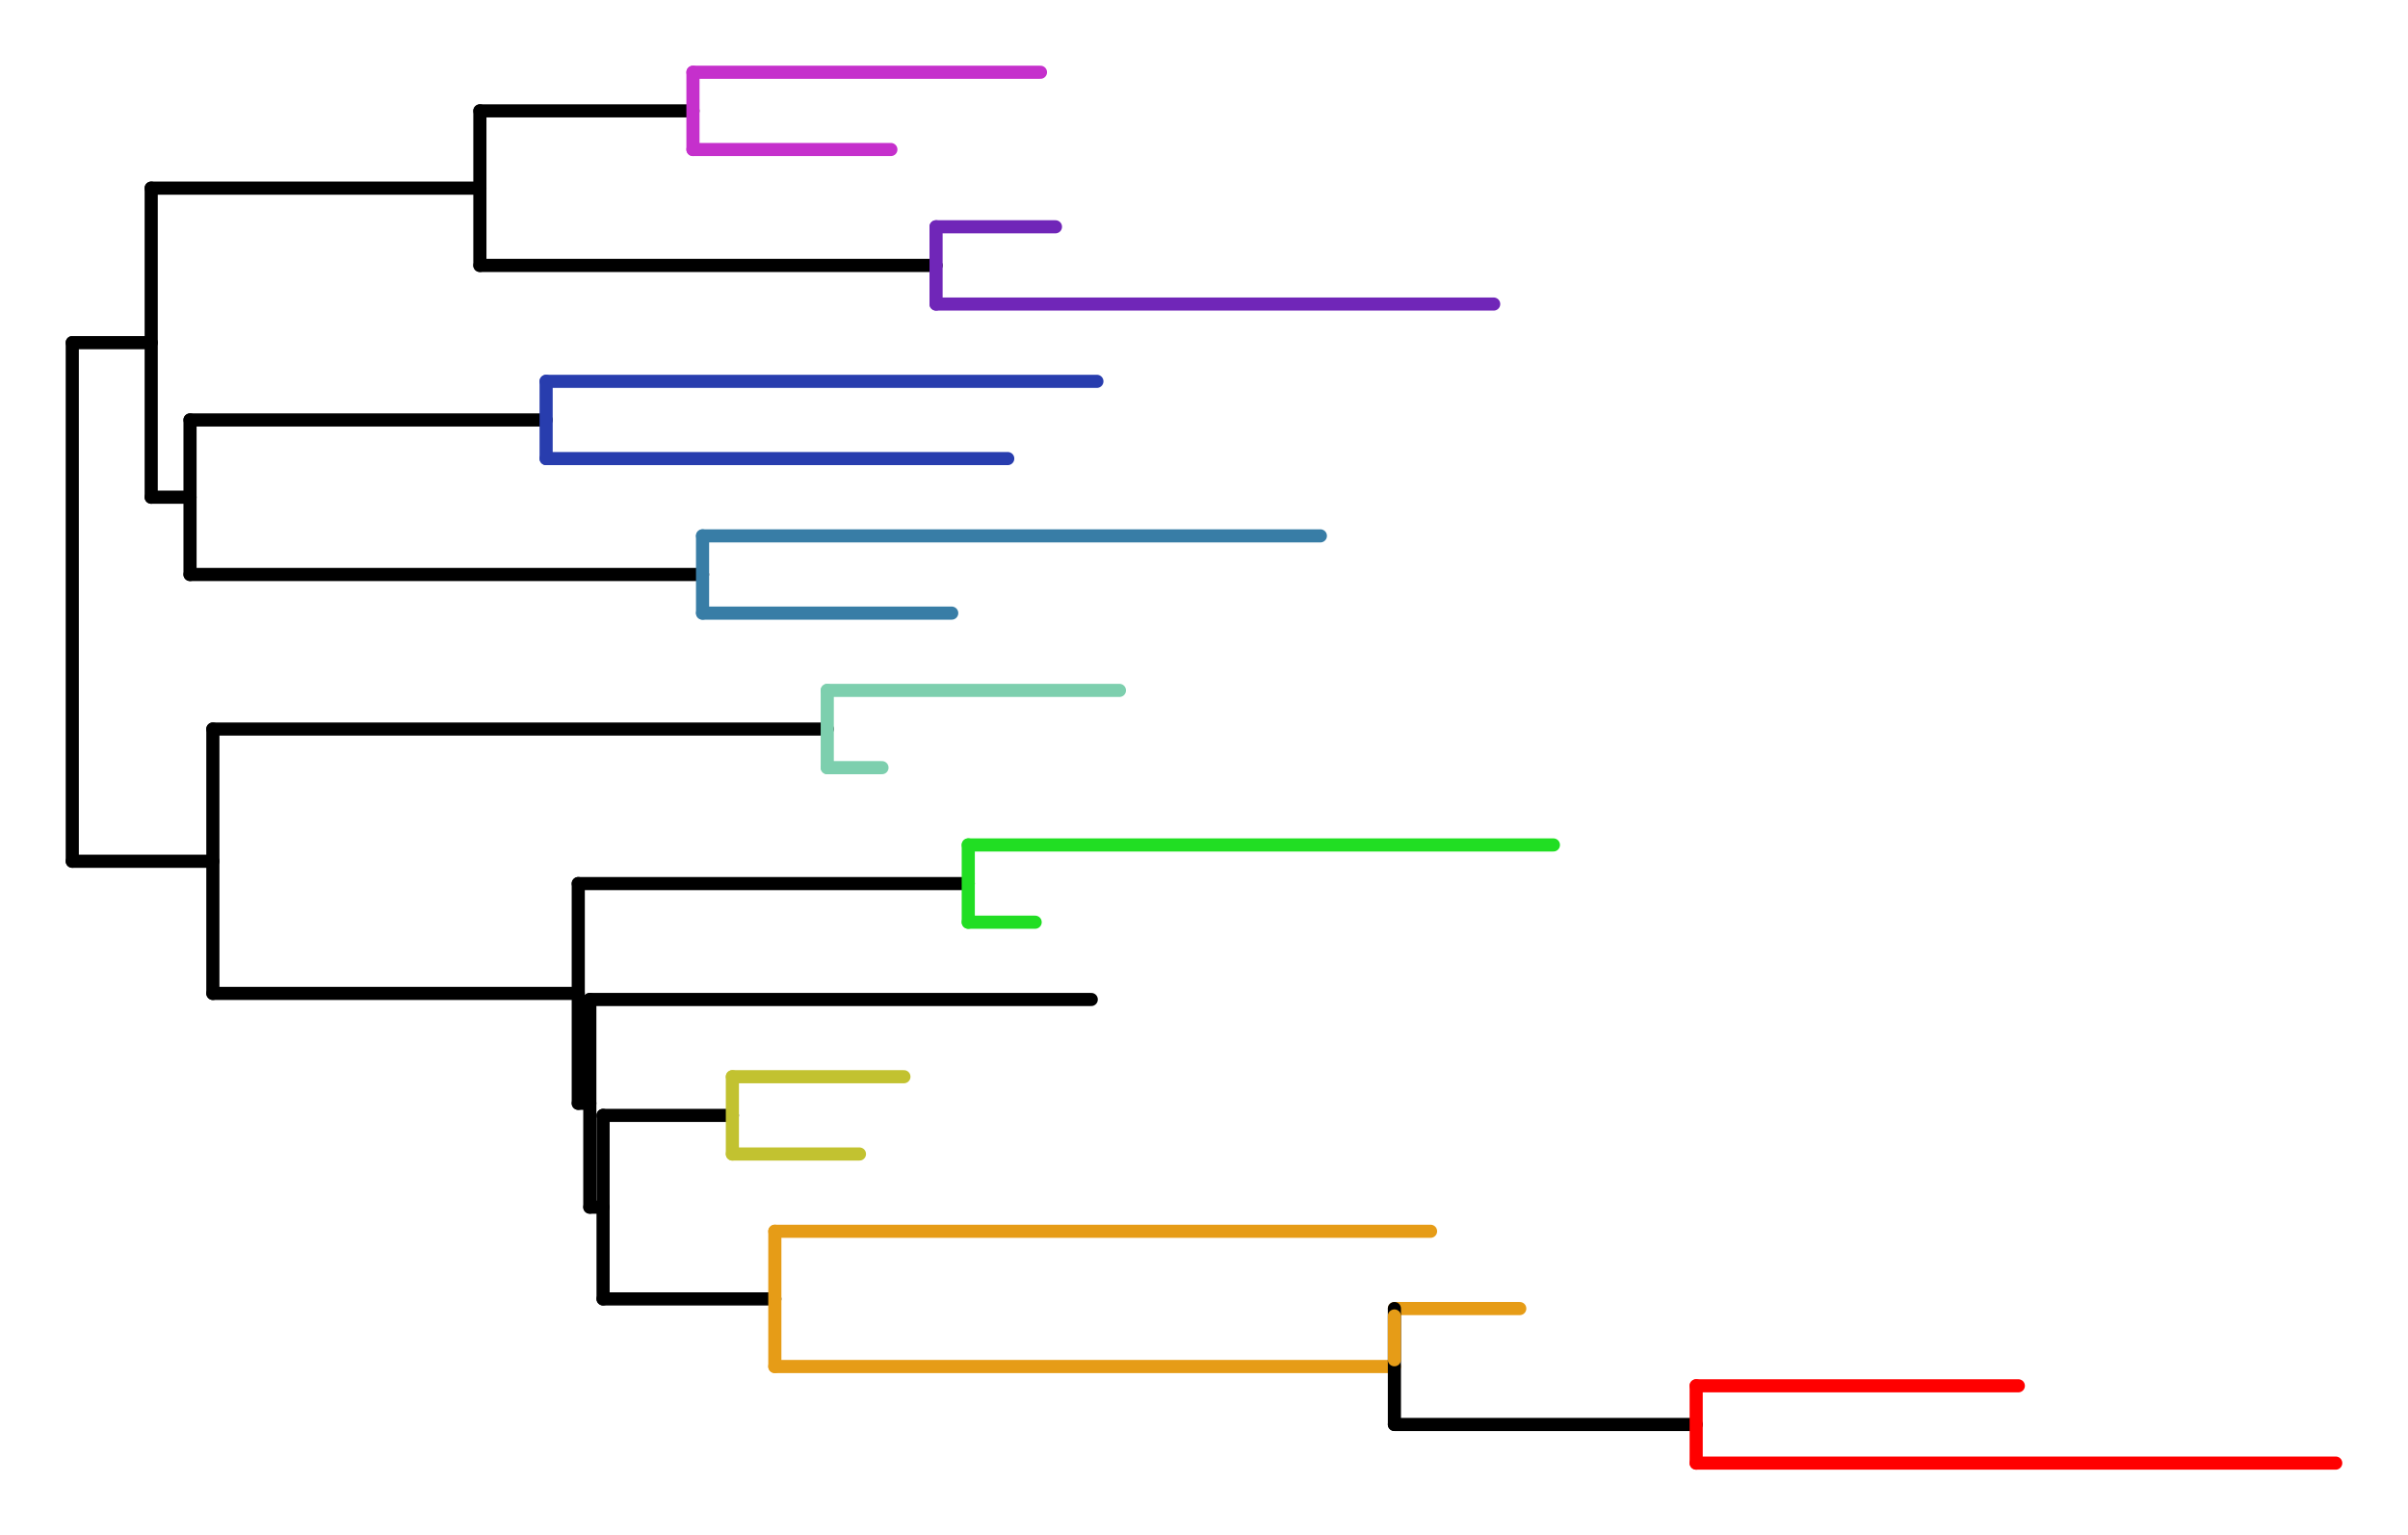 <?xml version="1.0" encoding="UTF-8" standalone="no"?>
<svg
   width="366.5pt"
   height="233.733pt"
   viewBox="0 0 366.5 233.733"
   version="1.1"
   id="svg941"
   sodipodi:docname="contrasts.svg"
   inkscape:version="1.1.1 (c3084ef, 2021-09-22)"
   xmlns:inkscape="http://www.inkscape.org/namespaces/inkscape"
   xmlns:sodipodi="http://sodipodi.sourceforge.net/DTD/sodipodi-0.dtd"
   xmlns="http://www.w3.org/2000/svg"
   xmlns:svg="http://www.w3.org/2000/svg">
  <defs
     id="defs945" />
  <sodipodi:namedview
     id="namedview943"
     pagecolor="#ffffff"
     bordercolor="#666666"
     borderopacity="1.0"
     inkscape:pageshadow="2"
     inkscape:pageopacity="0.0"
     inkscape:pagecheckerboard="0"
     inkscape:document-units="pt"
     showgrid="false"
     inkscape:zoom="1.1103093"
     inkscape:cx="199.04364"
     inkscape:cy="67.999073"
     inkscape:window-width="1437"
     inkscape:window-height="797"
     inkscape:window-x="0"
     inkscape:window-y="25"
     inkscape:window-maximized="0"
     inkscape:current-layer="svg941"
     lock-margins="true"
     fit-margin-top="10"
     fit-margin-left="10"
     fit-margin-right="10"
     fit-margin-bottom="10" />
  <path
     style="fill:none;stroke:#000000;stroke-width:2;stroke-linecap:round;stroke-linejoin:round;stroke-miterlimit:10;stroke-opacity:1"
     d="M 11,131.112 H 32.398"
     id="path826" />
  <path
     style="fill:none;stroke:#000000;stroke-width:2;stroke-linecap:round;stroke-linejoin:round;stroke-miterlimit:10;stroke-opacity:1"
     d="M 32.398,151.233 H 88.012"
     id="path828" />
  <path
     style="fill:none;stroke:#000000;stroke-width:2;stroke-linecap:round;stroke-linejoin:round;stroke-miterlimit:10;stroke-opacity:1"
     d="m 88.012,167.962 h 1.758"
     id="path830" />
  <path
     style="fill:none;stroke:#000000;stroke-width:2;stroke-linecap:round;stroke-linejoin:round;stroke-miterlimit:10;stroke-opacity:1"
     d="m 89.77,183.771 h 2.02"
     id="path832" />
  <path
     style="fill:none;stroke:#000000;stroke-width:2;stroke-linecap:round;stroke-linejoin:round;stroke-miterlimit:10;stroke-opacity:1"
     d="m 91.789,197.74 h 26.141"
     id="path834" />
  <path
     style="fill:none;stroke:#e69c17;stroke-width:2;stroke-linecap:round;stroke-linejoin:round;stroke-miterlimit:10;stroke-opacity:1"
     d="m 117.93,208.031 h 94.301"
     id="path836" />
  <path
     style="fill:none;stroke:#000000;stroke-width:2;stroke-linecap:round;stroke-linejoin:round;stroke-miterlimit:10;stroke-opacity:1"
     d="m 212.23,216.853 h 45.93"
     id="path838" />
  <path
     style="fill:none;stroke:#ff0000;stroke-width:2;stroke-linecap:round;stroke-linejoin:round;stroke-miterlimit:10;stroke-opacity:1"
     d="M 258.16,222.733 H 355.5"
     id="path840" />
  <path
     style="fill:none;stroke:#ff0000;stroke-width:2;stroke-linecap:round;stroke-linejoin:round;stroke-miterlimit:10;stroke-opacity:1"
     d="m 258.16,210.967 h 49.031"
     id="path842" />
  <path
     style="fill:none;stroke:#e69c17;stroke-width:2;stroke-linecap:round;stroke-linejoin:round;stroke-miterlimit:10;stroke-opacity:1"
     d="m 212.23,199.207 h 19.078"
     id="path844" />
  <path
     style="fill:none;stroke:#e69c17;stroke-width:2;stroke-linecap:round;stroke-linejoin:round;stroke-miterlimit:10;stroke-opacity:1"
     d="m 117.93,187.441 h 99.801"
     id="path846" />
  <path
     style="fill:none;stroke:#000000;stroke-width:2;stroke-linecap:round;stroke-linejoin:round;stroke-miterlimit:10;stroke-opacity:1"
     d="m 91.789,169.802 h 19.68"
     id="path848" />
  <path
     style="fill:none;stroke:#c2c230;stroke-width:2;stroke-linecap:round;stroke-linejoin:round;stroke-miterlimit:10;stroke-opacity:1"
     d="m 111.469,175.68 h 19.34"
     id="path850" />
  <path
     style="fill:none;stroke:#c2c230;stroke-width:2;stroke-linecap:round;stroke-linejoin:round;stroke-miterlimit:10;stroke-opacity:1"
     d="m 111.469,163.915 h 26.109"
     id="path852" />
  <path
     style="fill:none;stroke:#000000;stroke-width:2;stroke-linecap:round;stroke-linejoin:round;stroke-miterlimit:10;stroke-opacity:1"
     d="m 89.77,152.156 h 76.32"
     id="path854" />
  <path
     style="fill:none;stroke:#000000;stroke-width:2;stroke-linecap:round;stroke-linejoin:round;stroke-miterlimit:10;stroke-opacity:1"
     d="m 88.012,134.51 h 59.359"
     id="path856" />
  <path
     style="fill:none;stroke:#21de23;stroke-width:2;stroke-linecap:round;stroke-linejoin:round;stroke-miterlimit:10;stroke-opacity:1"
     d="m 147.371,140.391 h 10.18"
     id="path858" />
  <path
     style="fill:none;stroke:#21de23;stroke-width:2;stroke-linecap:round;stroke-linejoin:round;stroke-miterlimit:10;stroke-opacity:1"
     d="m 147.371,128.63 h 89.059"
     id="path860" />
  <path
     style="fill:none;stroke:#000000;stroke-width:2;stroke-linecap:round;stroke-linejoin:round;stroke-miterlimit:10;stroke-opacity:1"
     d="M 32.398,110.984 H 125.91"
     id="path862" />
  <path
     style="fill:none;stroke:#7dcfae;stroke-width:2;stroke-linecap:round;stroke-linejoin:round;stroke-miterlimit:10;stroke-opacity:1"
     d="m 125.91,116.864 h 8.328"
     id="path864" />
  <path
     style="fill:none;stroke:#7dcfae;stroke-width:2;stroke-linecap:round;stroke-linejoin:round;stroke-miterlimit:10;stroke-opacity:1"
     d="m 125.91,105.103 h 44.469"
     id="path866" />
  <path
     style="fill:none;stroke:#000000;stroke-width:2;stroke-linecap:round;stroke-linejoin:round;stroke-miterlimit:10;stroke-opacity:1"
     d="M 11,52.165 H 23.012"
     id="path868" />
  <path
     style="fill:none;stroke:#000000;stroke-width:2;stroke-linecap:round;stroke-linejoin:round;stroke-miterlimit:10;stroke-opacity:1"
     d="m 23.012,75.691 h 5.91"
     id="path870" />
  <path
     style="fill:none;stroke:#000000;stroke-width:2;stroke-linecap:round;stroke-linejoin:round;stroke-miterlimit:10;stroke-opacity:1"
     d="M 28.922,87.457 H 106.93"
     id="path872" />
  <path
     style="fill:none;stroke:#387da6;stroke-width:2;stroke-linecap:round;stroke-linejoin:round;stroke-miterlimit:10;stroke-opacity:1"
     d="m 106.93,93.338 h 37.922"
     id="path874" />
  <path
     style="fill:none;stroke:#387da6;stroke-width:2;stroke-linecap:round;stroke-linejoin:round;stroke-miterlimit:10;stroke-opacity:1"
     d="m 106.93,81.577 h 94.031"
     id="path876" />
  <path
     style="fill:none;stroke:#000000;stroke-width:2;stroke-linecap:round;stroke-linejoin:round;stroke-miterlimit:10;stroke-opacity:1"
     d="M 28.922,63.931 H 83.121"
     id="path878" />
  <path
     style="fill:none;stroke:#283dae;stroke-width:2;stroke-linecap:round;stroke-linejoin:round;stroke-miterlimit:10;stroke-opacity:1"
     d="m 83.121,69.811 h 70.258"
     id="path880" />
  <path
     style="fill:none;stroke:#283dae;stroke-width:2;stroke-linecap:round;stroke-linejoin:round;stroke-miterlimit:10;stroke-opacity:1"
     d="m 83.121,58.053 h 83.828"
     id="path882" />
  <path
     style="fill:none;stroke:#000000;stroke-width:2;stroke-linecap:round;stroke-linejoin:round;stroke-miterlimit:10;stroke-opacity:1"
     d="M 23.012,28.641 H 73.039"
     id="path884" />
  <path
     style="fill:none;stroke:#000000;stroke-width:2;stroke-linecap:round;stroke-linejoin:round;stroke-miterlimit:10;stroke-opacity:1"
     d="m 73.039,40.407 h 69.43"
     id="path886" />
  <path
     style="fill:none;stroke:#7026b8;stroke-width:2;stroke-linecap:round;stroke-linejoin:round;stroke-miterlimit:10;stroke-opacity:1"
     d="m 142.469,46.287 h 84.871"
     id="path888" />
  <path
     style="fill:none;stroke:#7026b8;stroke-width:2;stroke-linecap:round;stroke-linejoin:round;stroke-miterlimit:10;stroke-opacity:1"
     d="m 142.469,34.526 h 18.172"
     id="path890" />
  <path
     style="fill:none;stroke:#000000;stroke-width:2;stroke-linecap:round;stroke-linejoin:round;stroke-miterlimit:10;stroke-opacity:1"
     d="m 73.039,16.88 h 32.43"
     id="path892" />
  <path
     style="fill:none;stroke:#c530cc;stroke-width:2;stroke-linecap:round;stroke-linejoin:round;stroke-miterlimit:10;stroke-opacity:1"
     d="m 105.469,22.761 h 30.121"
     id="path894" />
  <path
     style="fill:none;stroke:#c530cc;stroke-width:2;stroke-linecap:round;stroke-linejoin:round;stroke-miterlimit:10;stroke-opacity:1"
     d="m 105.469,11 h 52.891"
     id="path896" />
  <path
     style="fill:none;stroke:#000000;stroke-width:2;stroke-linecap:round;stroke-linejoin:round;stroke-miterlimit:10;stroke-opacity:1"
     d="M 11,131.112 V 52.165"
     id="path902" />
  <path
     style="fill:none;stroke:#000000;stroke-width:2;stroke-linecap:round;stroke-linejoin:round;stroke-miterlimit:10;stroke-opacity:1"
     d="M 23.012,75.691 V 28.641"
     id="path904" />
  <path
     style="fill:none;stroke:#000000;stroke-width:2;stroke-linecap:round;stroke-linejoin:round;stroke-miterlimit:10;stroke-opacity:1"
     d="M 28.922,87.457 V 63.931"
     id="path906" />
  <path
     style="fill:none;stroke:#387da6;stroke-width:2;stroke-linecap:round;stroke-linejoin:round;stroke-miterlimit:10;stroke-opacity:1"
     d="M 106.93,93.338 V 81.577"
     id="path908" />
  <path
     style="fill:none;stroke:#283dae;stroke-width:2;stroke-linecap:round;stroke-linejoin:round;stroke-miterlimit:10;stroke-opacity:1"
     d="M 83.121,69.811 V 58.053"
     id="path910" />
  <path
     style="fill:none;stroke:#000000;stroke-width:2;stroke-linecap:round;stroke-linejoin:round;stroke-miterlimit:10;stroke-opacity:1"
     d="M 73.039,40.407 V 16.88"
     id="path912" />
  <path
     style="fill:none;stroke:#7026b8;stroke-width:2;stroke-linecap:round;stroke-linejoin:round;stroke-miterlimit:10;stroke-opacity:1"
     d="M 142.469,46.287 V 34.526"
     id="path914" />
  <path
     style="fill:none;stroke:#c530cc;stroke-width:2;stroke-linecap:round;stroke-linejoin:round;stroke-miterlimit:10;stroke-opacity:1"
     d="M 105.469,22.761 V 11"
     id="path916" />
  <path
     style="fill:none;stroke:#000000;stroke-width:2;stroke-linecap:round;stroke-linejoin:round;stroke-miterlimit:10;stroke-opacity:1"
     d="M 32.398,151.233 V 110.984"
     id="path918" />
  <path
     style="fill:none;stroke:#7dcfae;stroke-width:2;stroke-linecap:round;stroke-linejoin:round;stroke-miterlimit:10;stroke-opacity:1"
     d="m 125.91,116.864 v -11.761"
     id="path920" />
  <path
     style="fill:none;stroke:#000000;stroke-width:2;stroke-linecap:round;stroke-linejoin:round;stroke-miterlimit:10;stroke-opacity:1"
     d="M 88.012,167.962 V 134.51"
     id="path922" />
  <path
     style="fill:none;stroke:#21de23;stroke-width:2;stroke-linecap:round;stroke-linejoin:round;stroke-miterlimit:10;stroke-opacity:1"
     d="m 147.371,140.391 v -11.761"
     id="path924" />
  <path
     style="fill:none;stroke:#000000;stroke-width:2;stroke-linecap:round;stroke-linejoin:round;stroke-miterlimit:10;stroke-opacity:1"
     d="M 89.77,183.771 V 152.156"
     id="path926" />
  <path
     style="fill:none;stroke:#000000;stroke-width:2;stroke-linecap:round;stroke-linejoin:round;stroke-miterlimit:10;stroke-opacity:1"
     d="M 91.789,197.74 V 169.802"
     id="path928" />
  <path
     style="fill:none;stroke:#c2c230;stroke-width:2;stroke-linecap:round;stroke-linejoin:round;stroke-miterlimit:10;stroke-opacity:1"
     d="M 111.469,175.68 V 163.915"
     id="path930" />
  <path
     style="fill:none;stroke:#e69c17;stroke-width:2;stroke-linecap:round;stroke-linejoin:round;stroke-miterlimit:10;stroke-opacity:1"
     d="m 117.93,208.031 v -20.59"
     id="path932" />
  <path
     style="fill:none;stroke:#000000;stroke-width:2;stroke-linecap:round;stroke-linejoin:round;stroke-miterlimit:10;stroke-opacity:1"
     d="M 212.23,216.853 V 199.207"
     id="path934" />
  <path
     style="fill:none;stroke:#ff0000;stroke-width:2;stroke-linecap:round;stroke-linejoin:round;stroke-miterlimit:10;stroke-opacity:1"
     d="M 258.16,222.733 V 210.967"
     id="path936" />
  <path
     style="fill:none;stroke:#e69c17;stroke-width:2;stroke-linecap:round;stroke-linejoin:round;stroke-miterlimit:10;stroke-opacity:1"
     d="m 212.23,200.336 v 6.667"
     id="path938" />
</svg>
